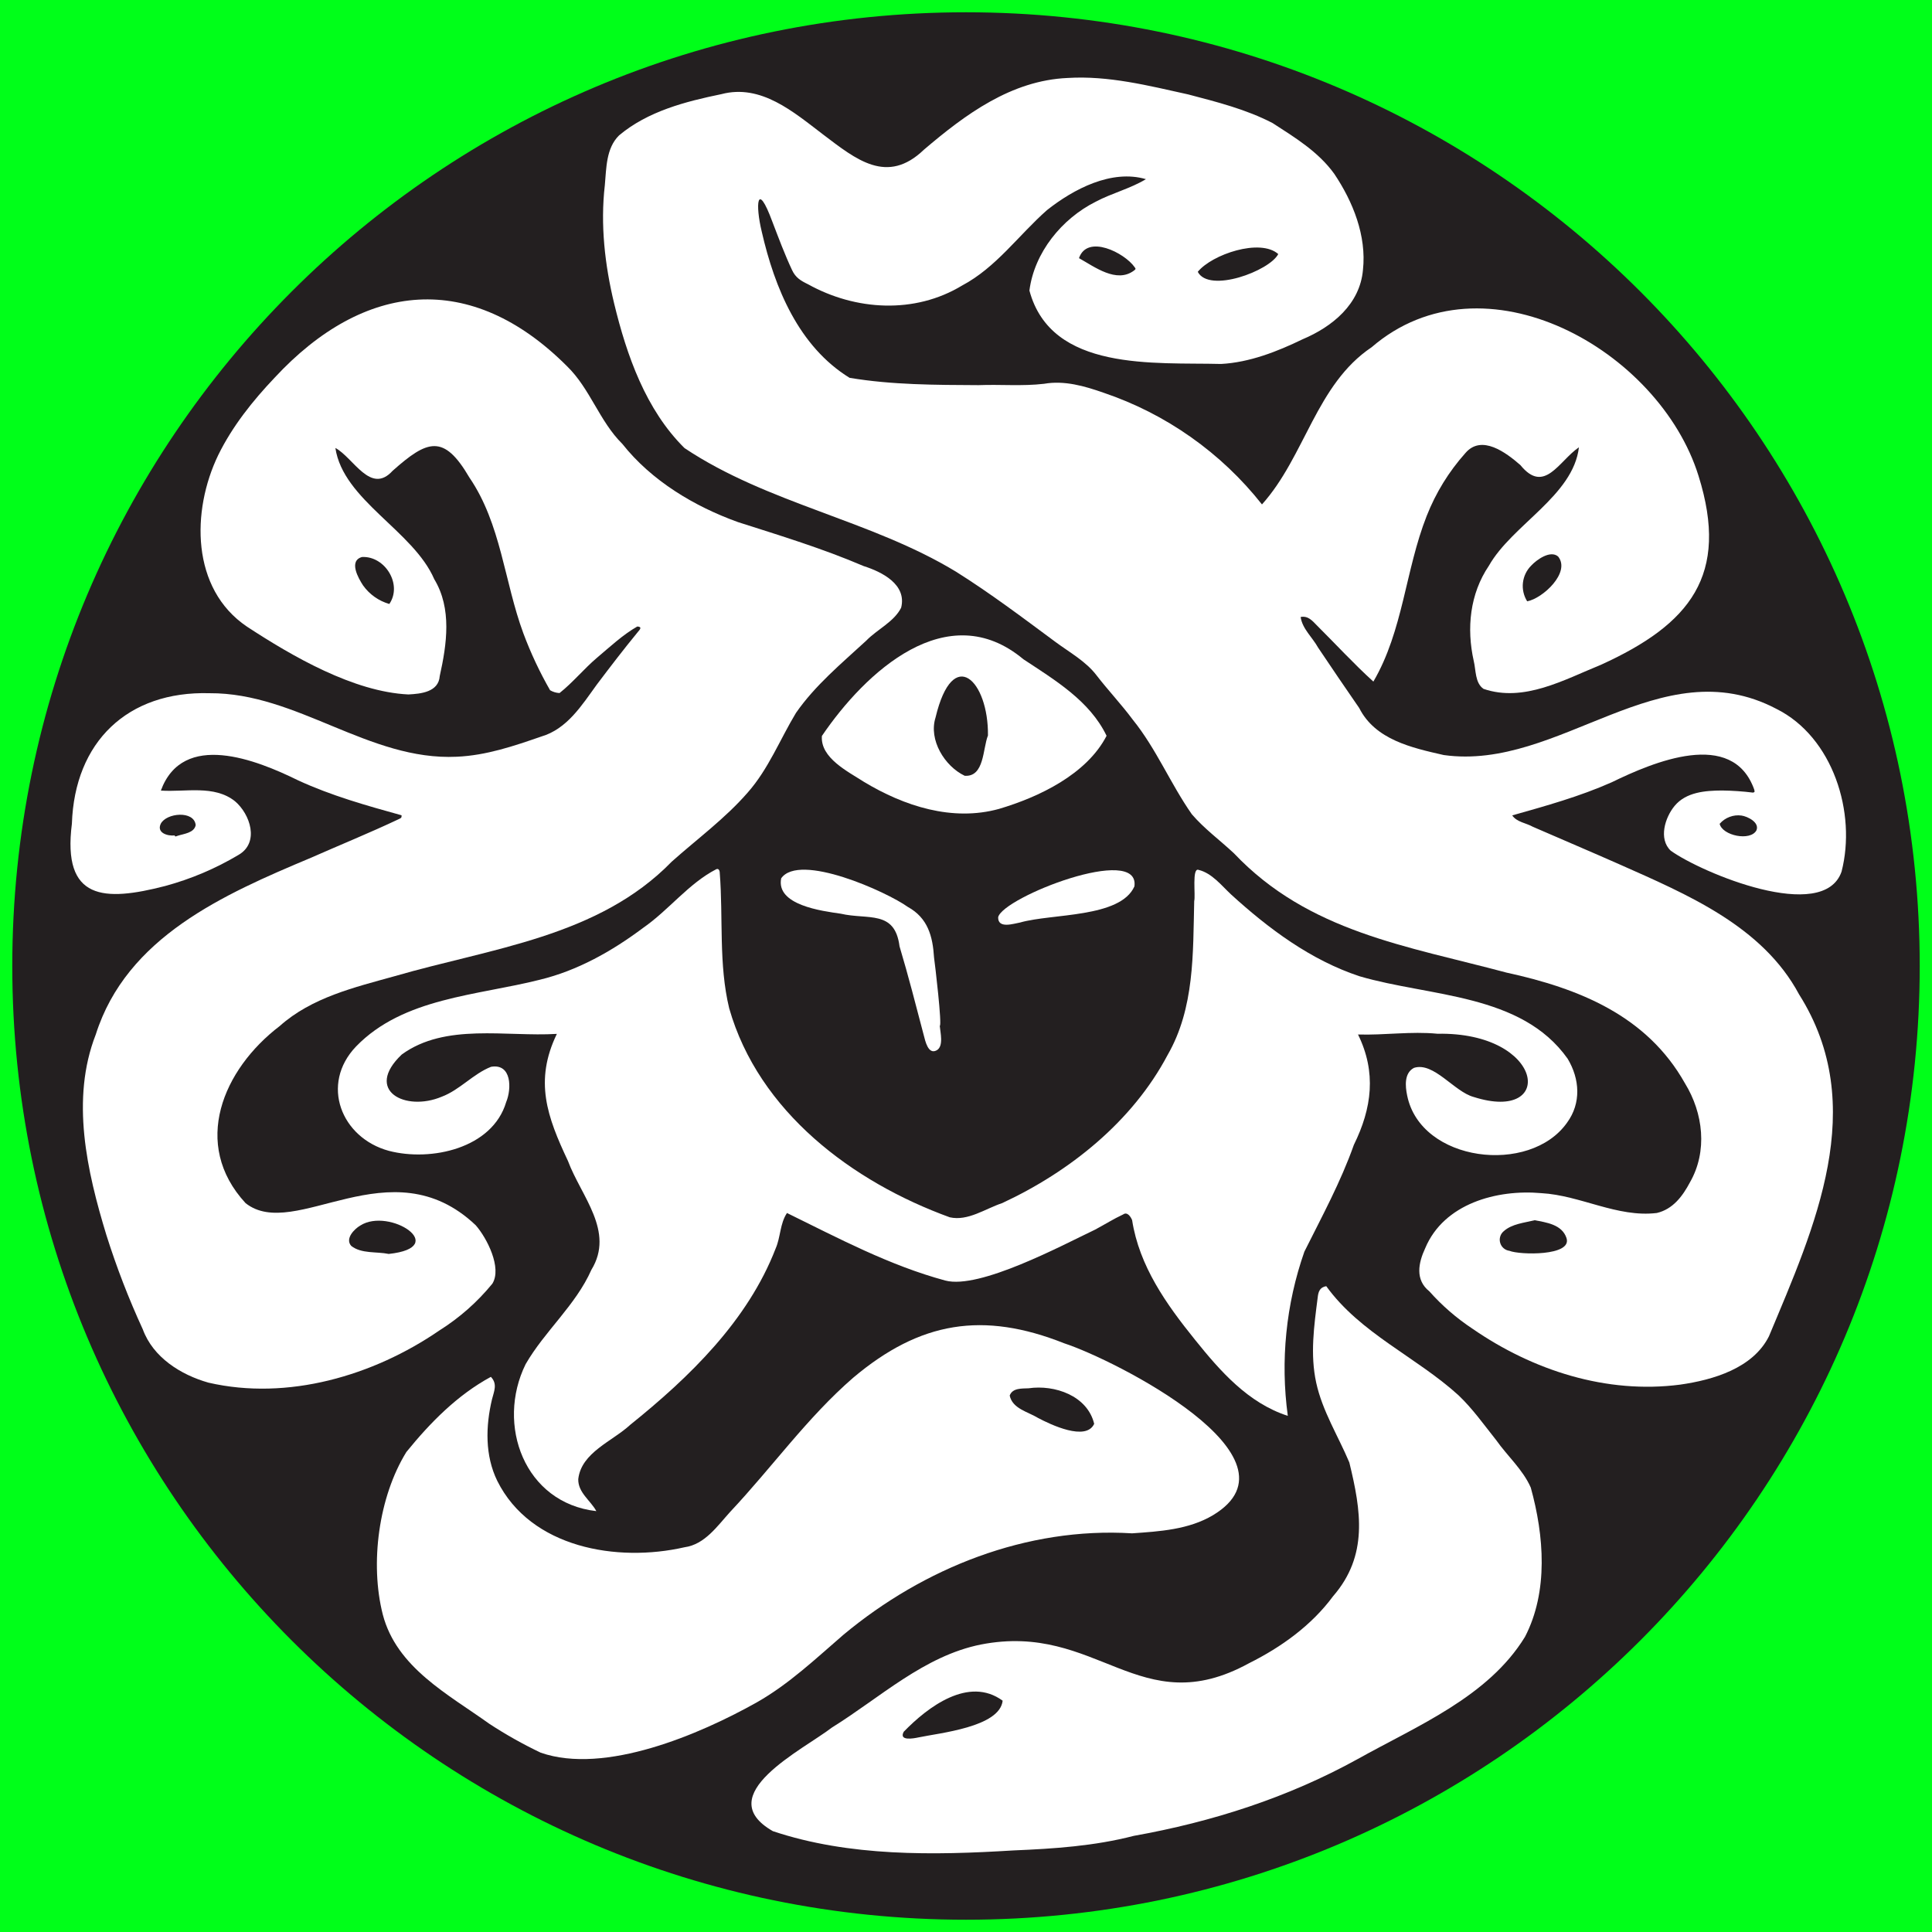 <svg xmlns="http://www.w3.org/2000/svg" xmlns:xlink="http://www.w3.org/1999/xlink" width="512" zoomAndPan="magnify" viewBox="0 0 384 384" height="512" preserveAspectRatio="xMidYMid meet" version="1.0"><defs><clipPath id="049f5486e3"><path d="M 2.441 2.441 L 381.559 2.441 L 381.559 381.559 L 2.441 381.559 Z M 2.441 2.441 " clip-rule="nonzero"/></clipPath><clipPath id="2d95ef9b7c"><path d="M 192 2.441 C 87.309 2.441 2.441 87.309 2.441 192 C 2.441 296.691 87.309 381.559 192 381.559 C 296.691 381.559 381.559 296.691 381.559 192 C 381.559 87.309 296.691 2.441 192 2.441 Z M 192 2.441 " clip-rule="nonzero"/></clipPath><clipPath id="b838955339"><path d="M 149 255 L 307 255 L 307 368.98 L 149 368.98 Z M 149 255 " clip-rule="nonzero"/></clipPath></defs><rect x="-38.4" width="460.8" fill="#ffffff" y="-38.4" height="460.8" fill-opacity="1"/><rect x="-38.4" width="460.8" fill="#00ff19" y="-38.4" height="460.8" fill-opacity="1"/><g clip-path="url(#049f5486e3)"><g clip-path="url(#2d95ef9b7c)"><path fill="#231f20" d="M 2.441 2.441 L 381.559 2.441 L 381.559 381.559 L 2.441 381.559 Z M 2.441 2.441 " fill-opacity="1" fill-rule="nonzero"/></g></g><path fill="#ffffff" d="M 227.762 35.609 C 220.918 33.609 213.391 37.574 208.094 41.766 C 202.441 46.754 198.008 53.152 191.219 56.754 C 181.793 62.461 170.035 61.738 160.605 56.5 C 159.145 55.793 158.125 55.18 157.426 53.676 C 155.965 50.559 154.758 47.32 153.527 44.105 C 150.414 35.672 150.105 40.73 151.41 46.07 C 153.961 57.215 158.754 68.871 168.859 75.094 C 177.281 76.508 185.938 76.508 194.477 76.551 C 198.805 76.379 203.219 76.789 207.52 76.281 C 211.559 75.574 215.562 76.734 219.355 78.062 C 225.562 80.164 231.344 83.102 236.699 86.879 C 242.055 90.656 246.762 95.117 250.828 100.258 C 259.395 90.711 261.59 76.414 272.621 69.016 C 294.93 49.789 329.824 69.57 337.594 94.578 C 343.797 114.355 335.887 124.078 318.207 132.129 C 310.898 135.09 302.883 139.66 294.859 136.918 C 293.152 135.727 293.371 133.211 292.918 131.375 C 291.465 124.879 292.141 118.047 295.926 112.449 C 300.551 104.285 312.691 98.543 313.824 88.902 C 309.832 91.629 306.965 98.324 302.184 92.434 C 299.359 89.977 294.484 86.266 291.25 90.059 C 287.945 93.77 285.383 97.934 283.562 102.555 C 279.324 113.309 278.887 125.359 272.969 135.469 C 269.074 131.941 265.496 128.035 261.758 124.32 C 260.828 123.371 259.988 122.344 258.512 122.633 C 258.844 124.984 260.863 126.684 261.984 128.719 C 264.691 132.738 267.402 136.758 270.156 140.727 C 273.34 147.031 280.609 148.629 286.957 150.07 C 310.004 153.297 329.938 128.742 353.062 140.887 C 364.32 146.48 369.035 161.586 366.02 173.254 C 362.398 183.621 338.195 173.473 332.078 169.086 C 329.594 166.75 330.941 162.469 332.836 160.184 C 335.121 157.422 338.945 157.137 342.277 157.117 C 344.34 157.145 346.395 157.285 348.441 157.539 C 348.84 157.414 348.746 157.352 348.668 156.934 C 344.34 144.75 328.574 151.48 320.34 155.484 C 313.984 158.309 307.277 160.168 300.566 162.066 C 301.484 163.418 303.312 163.559 304.664 164.328 C 310.406 166.828 316.168 169.27 321.902 171.805 C 335.32 177.773 350.301 184.047 357.574 197.633 C 371.641 219.859 360.703 243.82 351.594 265.594 C 348.414 271.949 340.504 274.273 333.938 275.207 C 319.297 277.113 304.676 272.383 292.672 264.098 C 289.492 261.992 286.633 259.516 284.098 256.668 C 281.23 254.379 281.906 251.02 283.277 248.078 C 286.984 239.223 297.516 236.355 306.352 237.148 C 314.121 237.578 321.457 242.043 329.309 241.09 C 332.504 240.34 334.438 237.746 335.898 234.984 C 339.43 228.82 338.535 221.234 334.902 215.324 C 327.324 201.828 313.781 196.441 299.402 193.305 C 279.578 188 260.086 185.246 245.254 169.598 C 242.465 166.988 239.352 164.715 236.879 161.828 C 232.641 155.773 229.816 148.82 225.148 143.043 C 222.875 139.977 220.254 137.223 217.93 134.207 C 215.812 131.426 212.535 129.637 209.746 127.566 C 203.277 122.773 196.836 117.914 190.008 113.625 C 173.055 103.336 152.574 100.102 136.051 89.059 C 128.352 81.449 124.566 70.637 122.066 60.32 C 120.215 52.629 119.305 44.684 120.215 36.801 C 120.527 33.414 120.449 29.473 123.039 26.914 C 128.734 22.121 136.242 20.18 143.387 18.711 C 151.277 16.633 157.711 22.254 163.605 26.738 C 170.188 31.727 176.32 36.789 183.645 29.746 C 191.855 22.754 200.98 15.984 212.211 15.496 C 220.309 14.996 228.297 17.027 236.16 18.766 C 241.863 20.262 247.691 21.73 252.945 24.465 C 257.395 27.34 262.035 30.164 265.184 34.535 C 268.914 40.074 271.641 46.875 270.898 53.645 C 270.305 60.461 264.816 64.945 258.891 67.438 C 253.844 69.883 248.355 72.035 242.703 72.34 C 229.484 71.996 208.945 73.93 204.605 57.75 C 205.578 50.188 211.043 43.469 217.781 40.094 C 221.004 38.379 224.652 37.496 227.762 35.609 Z M 304.996 242.535 C 302.977 243.043 300.512 243.242 298.879 244.711 C 298.543 244.992 298.309 245.344 298.18 245.766 C 298.055 246.188 298.051 246.609 298.176 247.031 C 298.297 247.453 298.527 247.809 298.859 248.094 C 299.195 248.379 299.578 248.551 300.016 248.609 C 301.992 249.438 312.559 249.695 311.352 246.066 C 310.453 243.363 307.34 242.973 304.996 242.523 Z M 238.066 54.027 C 240.312 58.344 252.352 53.844 254.062 50.496 C 250.473 47.312 240.883 50.559 238.066 54.027 Z M 303.539 119.516 C 306.613 118.957 312.242 113.77 309.684 110.605 C 308.125 109.285 305.398 111.273 304.34 112.418 C 303.879 112.879 303.508 113.398 303.227 113.984 C 302.945 114.57 302.77 115.184 302.695 115.828 C 302.621 116.473 302.66 117.113 302.805 117.746 C 302.949 118.379 303.195 118.969 303.539 119.516 Z M 214.457 51.309 C 217.57 53.047 221.906 56.359 225.367 53.793 C 225.719 53.5 225.812 53.484 225.508 53.09 C 223.523 50.258 216.121 46.484 214.457 51.309 Z M 341.789 163.719 C 342.32 166.105 347.914 167.25 349.105 165.039 C 349.77 163.457 347.348 162.273 346.148 162.098 C 345.336 161.984 344.547 162.074 343.777 162.363 C 343.012 162.648 342.355 163.102 341.816 163.719 Z M 341.789 163.719 " fill-opacity="1" fill-rule="nonzero"/><path fill="#ffffff" d="M 79.82 162.047 C 72.828 160.109 65.828 158.141 59.211 155.082 C 50.984 151.035 36.359 145.195 31.973 157.133 C 36.852 157.469 42.566 155.953 46.703 159.25 C 49.734 161.82 51.605 167.449 47.453 169.891 C 42.859 172.633 37.98 174.703 32.82 176.102 C 20.707 179.23 12.34 178.988 14.289 163.715 C 14.832 147.469 25.34 137.312 41.656 137.781 C 59.043 137.676 73.309 151.246 90.809 150.406 C 96.656 150.145 102.109 148.289 107.574 146.395 C 112.715 144.887 115.625 140.195 118.598 136.098 C 121.262 132.566 123.965 129.035 126.789 125.598 C 127.156 125.172 127.73 124.566 126.664 124.523 C 123.781 126.168 121.227 128.57 118.66 130.73 C 116.098 132.895 113.84 135.676 111.211 137.75 C 110.539 137.719 109.914 137.527 109.332 137.188 C 107.254 133.566 105.488 129.797 104.027 125.887 C 100.223 115.613 99.609 104.156 93.293 94.906 C 88.203 86.195 84.953 87.426 78.039 93.57 C 73.652 98.406 70.27 90.977 66.66 89.035 C 68.207 99.418 82.148 105.477 86.316 115.125 C 89.848 120.957 88.809 128.047 87.402 134.367 C 87.18 137.539 83.703 137.898 81.168 138.027 C 70.277 137.512 58.102 130.449 49.09 124.551 C 37.945 117.031 38.023 101.535 43.383 90.434 C 46.176 84.742 50.215 79.672 54.562 75.094 C 72.41 55.836 93.617 53.695 112.68 72.77 C 117.301 77.242 119.121 83.711 123.703 88.238 C 129.488 95.547 137.984 100.645 146.684 103.773 C 155.082 106.457 163.543 109.035 171.656 112.512 C 175.301 113.668 180.273 116.164 179.109 120.789 C 177.695 123.613 174.336 125.09 172.16 127.348 C 167.258 131.863 162.02 136.199 158.203 141.699 C 155.012 146.988 152.738 152.859 148.594 157.547 C 144.121 162.684 138.594 166.73 133.52 171.254 C 118.938 186.242 97.582 188.461 78.484 194.012 C 70.469 196.242 61.957 198.246 55.594 203.934 C 44.297 212.551 37.988 227.402 48.809 239.133 C 58.609 246.898 77.629 227.457 94.559 243.531 C 96.812 246.109 99.797 252.008 97.863 255.137 C 94.859 258.809 91.348 261.906 87.332 264.438 C 74.211 273.449 57.176 278.441 41.43 274.812 C 35.918 273.25 30.426 269.789 28.383 264.219 C 25.578 258.129 23.168 251.887 21.152 245.496 C 17.27 232.781 14.02 218.461 19.035 205.613 C 25.184 186.242 44.457 177.766 61.773 170.5 C 67.574 167.938 73.449 165.555 79.184 162.844 C 79.684 162.59 79.84 162.617 79.82 162.047 Z M 77.262 249.23 C 89.645 247.91 77.391 239.895 71.613 243.582 C 70.391 244.289 68.527 246.223 69.82 247.641 C 71.848 249.23 74.84 248.73 77.262 249.23 Z M 77.383 120.047 C 80.047 116.129 76.492 110.465 71.945 110.711 C 69.246 111.473 71.238 114.949 72.164 116.359 C 72.801 117.25 73.566 118.012 74.461 118.645 C 75.355 119.277 76.328 119.742 77.383 120.047 Z M 34.711 166.051 C 34.832 166.383 34.98 166.215 35.297 166.121 C 36.555 165.711 38.582 165.562 38.895 164.004 C 38.609 161.031 33.039 161.551 31.945 163.742 C 31.102 165.543 33.305 166.199 34.711 166.051 Z M 34.711 166.051 " fill-opacity="1" fill-rule="nonzero"/><path fill="#ffffff" d="M 156.418 241.094 C 155.004 243.215 155.16 245.883 154.164 248.156 C 148.621 262.5 137.047 273.723 125.266 283.188 C 121.734 286.469 115.527 288.676 114.934 293.992 C 114.875 296.676 117.383 298.23 118.527 300.348 C 104.234 298.73 98.543 283.18 104.473 271.137 C 108.289 264.52 114.402 259.465 117.547 252.379 C 122.223 244.727 115.504 237.777 112.887 230.75 C 108.738 221.949 106.156 214.852 110.68 205.492 C 100.598 206.109 88.512 203.277 79.855 209.59 C 72.305 216.75 80.562 221.031 87.801 217.98 C 91.395 216.625 94.051 213.426 97.602 212.035 C 101.719 211.328 101.707 216.406 100.609 219.039 C 97.871 228.285 85.645 230.918 77.305 228.742 C 67.82 226.18 63.582 215.508 70.773 207.992 C 80.18 198.277 94.883 197.879 107.293 194.73 C 114.805 192.914 121.664 189.039 127.809 184.434 C 132.914 180.902 136.855 175.605 142.348 172.773 C 142.809 172.539 143.055 173.008 143.055 173.48 C 143.762 182.43 142.809 191.645 144.934 200.414 C 150.797 220.961 169.418 234.914 188.777 241.949 C 192.387 242.754 195.84 240.234 199.195 239.125 C 212.613 232.883 225.07 222.922 232.062 209.703 C 237.449 200.359 237.105 189.52 237.359 179.094 C 237.656 178.02 236.871 172.387 238.219 172.895 C 240.883 173.535 242.77 176 244.703 177.797 C 252.16 184.598 260.543 190.84 270.219 194.039 C 284.152 198.141 302.359 197.406 311.578 210.422 C 314.008 214.469 314.305 219.258 311.465 223.137 C 304.082 233.617 282.352 230.996 279.684 217.734 C 279.301 215.91 279.062 213.277 281.039 212.246 C 284.961 210.996 289.035 216.992 292.902 218.031 C 309.305 223.27 307.027 205.078 285.707 205.465 C 280.438 204.949 275.184 205.777 269.918 205.613 C 273.602 213.121 272.691 220.246 269.09 227.551 C 266.477 234.938 262.734 241.809 259.254 248.777 C 257.422 254.012 256.23 259.387 255.676 264.902 C 255.117 270.418 255.215 275.922 255.961 281.414 C 248.078 278.863 242.543 272.543 237.5 266.266 C 231.801 259.203 226.434 251.645 225.016 242.508 C 224.746 241.844 224.059 240.793 223.25 241.371 C 221.336 242.262 219.535 243.398 217.668 244.395 C 211.004 247.57 194.688 256.312 187.895 254.52 C 176.801 251.527 166.609 246.09 156.418 241.094 Z M 156.418 241.094 " fill-opacity="1" fill-rule="nonzero"/><path fill="#ffffff" d="M 97.566 273.66 C 98.922 275.07 98.195 276.52 97.785 278.137 C 96.516 283.484 96.375 289.309 98.84 294.34 C 105.492 307.68 122.68 310.582 136.043 307.531 C 140.102 306.98 142.582 303.293 145.152 300.469 C 153.41 291.695 160.465 281.727 169.594 273.82 C 182.887 262.621 195.402 260.586 211.566 267.008 C 221.504 270.262 260.105 289.719 241.086 301.16 C 236.27 304.027 230.496 304.379 225.016 304.762 C 204.059 303.469 183.605 311.625 167.633 324.926 C 162.125 329.68 156.82 334.727 150.441 338.344 C 139.145 344.699 120.23 352.801 107.469 348.359 C 103.941 346.676 100.539 344.766 97.27 342.625 C 89.051 336.734 78.836 331.449 76.082 320.898 C 73.492 310.742 75.258 297.523 80.766 288.602 C 85.512 282.754 90.914 277.262 97.566 273.66 Z M 200.676 277.348 C 201.234 280.008 204.293 280.586 206.328 281.832 C 208.805 283.145 215.867 286.527 217.477 282.996 C 216.137 277.418 209.645 275.172 204.426 275.934 C 203.156 275.996 201.258 275.84 200.699 277.348 Z M 200.676 277.348 " fill-opacity="1" fill-rule="nonzero"/><g clip-path="url(#b838955339)"><path fill="#ffffff" d="M 263.602 255.637 C 270.391 265.031 281.441 269.664 289.852 277.289 C 292.68 279.965 294.988 283.234 297.395 286.258 C 299.621 289.414 302.699 292.113 304.254 295.672 C 306.895 305.199 307.785 316.324 303.102 325.336 C 295.785 337.285 281.652 343.027 269.844 349.629 C 255.969 357.297 240.891 362.117 225.352 364.891 C 217.527 366.918 209.496 367.449 201.461 367.785 C 185.57 368.762 168.848 369.051 153.613 363.957 C 141.086 356.789 159.629 347.785 165.367 343.352 C 174.922 337.426 183.664 329.121 194.969 326.859 C 218.191 322.332 226.469 342.523 248.262 330.574 C 254.668 327.375 260.68 323.062 264.965 317.254 C 271.965 309.191 270.543 300.305 268.191 290.68 C 265.969 285.402 262.848 280.488 261.609 274.84 C 260.375 269.188 261.18 263.539 261.902 257.891 C 262.02 256.773 262.305 255.848 263.602 255.637 Z M 199.285 338.027 C 192.535 333.082 184.398 339.277 179.625 344.199 C 178.602 346.082 181.582 345.531 182.492 345.336 C 186.715 344.438 198.699 343.293 199.285 338.027 Z M 199.285 338.027 " fill-opacity="1" fill-rule="nonzero"/></g><path fill="#ffffff" d="M 219.941 146.246 C 215.988 153.902 206.523 158.418 198.543 160.781 C 189.277 163.332 179.703 160.223 171.707 155.395 C 168.535 153.344 163.02 150.648 163.359 146.277 C 171.988 133.562 188.305 118.414 203.402 131.027 C 209.668 135.176 216.574 139.262 219.941 146.246 Z M 196.363 146.184 C 196.496 135.371 189.418 128.047 185.945 142.617 C 184.531 147.066 187.766 152.301 191.742 154.191 C 195.668 154.461 195.316 148.812 196.363 146.184 Z M 196.363 146.184 " fill-opacity="1" fill-rule="nonzero"/><path fill="#ffffff" d="M 186.785 203.898 C 186.883 205.16 187.613 207.957 186.172 208.758 C 184.469 209.703 183.883 206.816 183.613 205.789 C 182.062 199.871 180.543 193.945 178.789 188.086 C 177.859 180.797 172.535 182.867 167.094 181.602 C 163.352 181.066 154.199 179.895 155.266 174.574 C 158.883 169.414 176.254 177.25 180.445 180.262 C 184.406 182.449 185.387 186.074 185.648 190.309 C 185.832 191.555 187.285 203.898 186.785 203.898 Z M 186.785 203.898 " fill-opacity="1" fill-rule="nonzero"/><path fill="#ffffff" d="M 225.473 176.18 C 222.648 182.484 209.059 181.539 202.746 183.359 C 201.48 183.574 198.324 184.668 198.391 182.301 C 199.328 178.332 226.645 167.652 225.473 176.18 Z M 225.473 176.18 " fill-opacity="1" fill-rule="nonzero"/></svg>